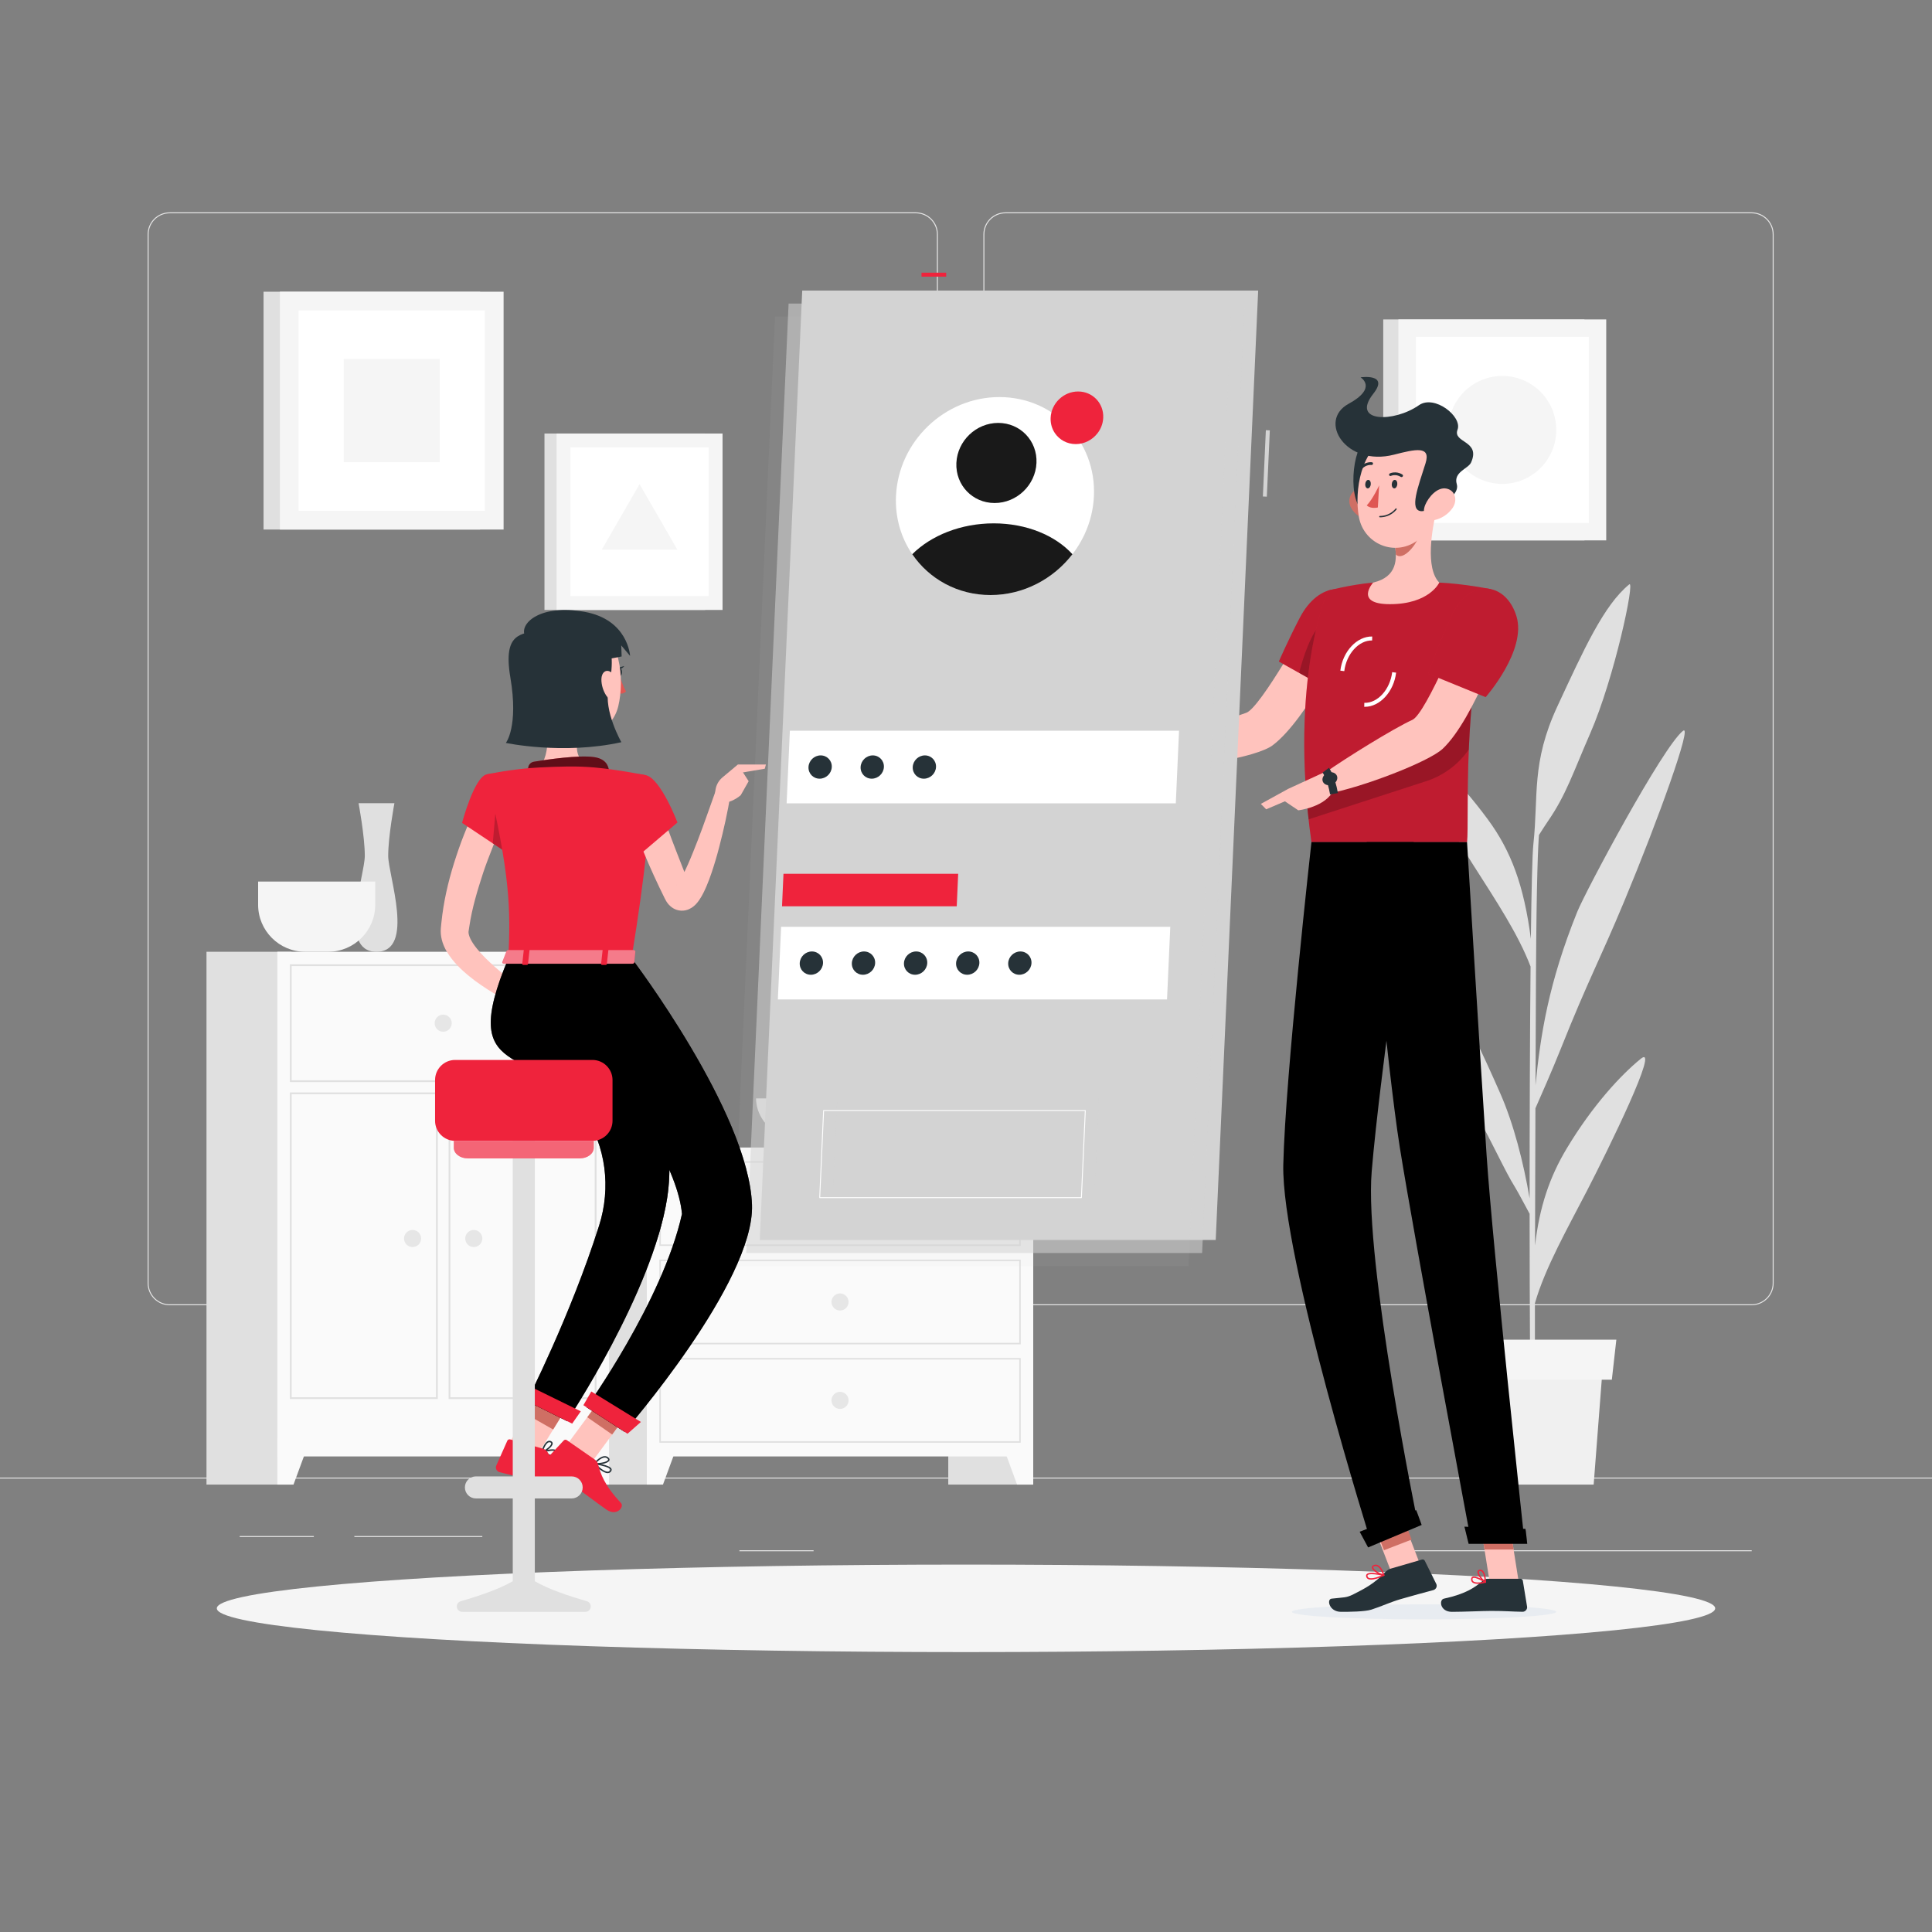 <?xml version="1.0" encoding="utf-8"?>
<!-- Generator: Adobe Illustrator 27.5.0, SVG Export Plug-In . SVG Version: 6.00 Build 0)  -->
<svg version="1.1" xmlns="http://www.w3.org/2000/svg" xmlns:xlink="http://www.w3.org/1999/xlink" x="0px" y="0px"
	 viewBox="0 0 500 500" style="enable-background:new 0 0 500 500;" xml:space="preserve">
<rect x="0" y="0" width="500" height="500" fill="#808080" stroke="none"/>
<g id="Background_complete">
	<g>
		<g>
			<rect y="382.398" style="fill:#E6E6E6;" width="500" height="0.25"/>
			<rect x="91.704" y="397.528" style="fill:#E6E6E6;" width="33.122" height="0.25"/>
			<rect x="62.029" y="397.528" style="fill:#E6E6E6;" width="19.193" height="0.25"/>
			<rect x="191.362" y="401.208" style="fill:#E6E6E6;" width="19.192" height="0.25"/>
			<rect x="267.423" y="406.791" style="fill:#E6E6E6;" width="43.193" height="0.25"/>
			<rect x="252.187" y="406.791" style="fill:#E6E6E6;" width="6.333" height="0.25"/>
			<rect x="359.667" y="401.208" style="fill:#E6E6E6;" width="93.676" height="0.25"/>
			<g>
				<path style="fill:#E6E6E6;" d="M237.014,337.8H43.915c-3.147,0-5.708-2.561-5.708-5.708V60.66c0-3.147,2.561-5.708,5.708-5.708
					h193.099c3.146,0,5.707,2.561,5.707,5.708v271.432C242.721,335.239,240.16,337.8,237.014,337.8z M43.915,55.203
					c-3.01,0-5.458,2.448-5.458,5.458v271.432c0,3.01,2.448,5.458,5.458,5.458h193.099c3.009,0,5.457-2.448,5.457-5.458V60.66
					c0-3.009-2.448-5.458-5.457-5.458H43.915z"/>
				<path style="fill:#E6E6E6;" d="M453.31,337.8H260.212c-3.146,0-5.707-2.561-5.707-5.708V60.66c0-3.147,2.561-5.708,5.707-5.708
					H453.31c3.148,0,5.708,2.561,5.708,5.708v271.432C459.019,335.239,456.458,337.8,453.31,337.8z M260.212,55.203
					c-3.009,0-5.457,2.448-5.457,5.458v271.432c0,3.01,2.448,5.458,5.457,5.458H453.31c3.01,0,5.458-2.448,5.458-5.458V60.66
					c0-3.009-2.448-5.458-5.458-5.458H260.212z"/>
			</g>
		</g>
		<g>
			<rect x="245.41" y="296.977" style="fill:#E0E0E0;" width="21.989" height="87.234"/>
			<polygon style="fill:#FAFAFA;" points="263.223,384.212 267.399,384.212 267.399,372.332 258.844,372.332 			"/>
			<rect x="149.055" y="296.977" style="fill:#E0E0E0;" width="21.989" height="87.234"/>
			<rect x="167.399" y="296.977" style="fill:#FAFAFA;" width="100.001" height="79.945"/>
			<path style="fill:#E0E0E0;" d="M263.773,300.907v21.151h-92.748v-21.151H263.773 M264.159,300.521h-93.521v21.924h93.521V300.521
				L264.159,300.521z"/>
			<polygon style="fill:#FAFAFA;" points="171.575,384.212 167.399,384.212 167.399,372.332 175.954,372.332 			"/>
			<path style="fill:#E6E6E6;" d="M215.187,311.482c0,1.221,0.99,2.212,2.212,2.212c1.221,0,2.212-0.99,2.212-2.212
				c0-1.221-0.99-2.212-2.212-2.212C216.178,309.271,215.187,310.261,215.187,311.482z"/>
			<path style="fill:#E0E0E0;" d="M263.773,326.374v21.151h-92.748v-21.151H263.773 M264.159,325.988h-93.521v21.924h93.521V325.988
				L264.159,325.988z"/>
			<path style="fill:#E6E6E6;" d="M215.187,336.949c0,1.221,0.99,2.212,2.212,2.212c1.221,0,2.212-0.99,2.212-2.212
				s-0.99-2.212-2.212-2.212C216.178,334.738,215.187,335.728,215.187,336.949z"/>
			<path style="fill:#E0E0E0;" d="M263.773,351.841v21.151h-92.748v-21.151H263.773 M264.159,351.455h-93.521v21.924h93.521V351.455
				L264.159,351.455z"/>
			<path style="fill:#E6E6E6;" d="M215.187,362.417c0,1.221,0.99,2.212,2.212,2.212c1.221,0,2.212-0.99,2.212-2.212
				s-0.99-2.212-2.212-2.212C216.178,360.205,215.187,361.195,215.187,362.417z"/>
		</g>
		<g>
			<rect x="135.621" y="246.316" style="fill:#E0E0E0;" width="21.989" height="137.896"/>
			<polygon style="fill:#FAFAFA;" points="153.434,384.212 157.61,384.212 157.61,372.332 149.055,372.332 			"/>
			<rect x="53.438" y="246.316" style="fill:#E0E0E0;" width="21.989" height="137.896"/>
			<rect x="71.783" y="246.316" style="fill:#FAFAFA;" width="85.827" height="130.606"/>
			<path style="fill:#E0E0E0;" d="M153.915,250.014v29.57H75.478v-29.57H153.915 M154.37,249.559H75.023v30.481h79.347V249.559
				L154.37,249.559z"/>
			<path style="fill:#E0E0E0;" d="M153.915,283.178v78.436h-37.361v-78.436H153.915 M154.37,282.723h-38.272v79.348h38.272V282.723
				L154.37,282.723z"/>
			<path style="fill:#E0E0E0;" d="M112.839,283.178v78.436H75.478v-78.436H112.839 M113.295,282.723H75.023v79.348h38.272V282.723
				L113.295,282.723z"/>
			<polygon style="fill:#FAFAFA;" points="75.959,384.212 71.783,384.212 71.783,372.332 80.338,372.332 			"/>
			<path style="fill:#E6E6E6;" d="M112.485,264.799c0,1.222,0.99,2.212,2.212,2.212c1.221,0,2.212-0.99,2.212-2.212
				c0-1.221-0.99-2.212-2.212-2.212C113.475,262.588,112.485,263.578,112.485,264.799z"/>
			<path style="fill:#E6E6E6;" d="M120.403,320.526c0,1.221,0.99,2.212,2.212,2.212c1.222,0,2.212-0.99,2.212-2.212
				c0-1.221-0.99-2.212-2.212-2.212C121.393,318.314,120.403,319.304,120.403,320.526z"/>
			<path style="fill:#E6E6E6;" d="M104.566,320.526c0,1.221,0.99,2.212,2.212,2.212c1.221,0,2.212-0.99,2.212-2.212
				c0-1.221-0.99-2.212-2.212-2.212C105.557,318.314,104.566,319.304,104.566,320.526z"/>
		</g>
		<path style="fill:#E0E0E0;" d="M102.075,207.869h-9.276c0,0,1.61,8.575,1.61,13.621c0,5.046-7.056,24.826,3.028,24.826
			c10.083,0,3.028-19.781,3.028-24.826C100.464,216.443,102.075,207.869,102.075,207.869z"/>
		<path style="fill:#F5F5F5;" d="M66.803,228.148v6.027c0,6.677,5.463,12.14,12.141,12.14h6.027c6.677,0,12.14-5.463,12.14-12.14
			v-6.027H66.803z"/>
		<path style="fill:#E0E0E0;" d="M195.667,284.265c0,6.992,7.831,12.713,17.402,12.713h8.639c9.572,0,17.403-5.721,17.403-12.713
			H195.667z"/>
		<g>
			<path style="fill:#E0E0E0;" d="M424.606,274.03c-5.24,4.277-12.472,12.109-19.099,23.128c-4.414,7.338-7.074,15.027-8.242,25.185
				c0.025-11.499,0.061-23.854,0.101-35.514c1.331-3.001,4.371-9.916,6.552-15.38c7.277-18.231,9.987-22.714,16.532-38.439
				c8.729-20.974,17.674-45.861,15.113-43.872c-5.219,4.052-25.22,41.504-27.382,46.865c-7.436,18.44-9.507,31.881-10.794,44.852
				c0.04-10.952,0.083-21.008,0.125-28.767c0.134-25.308,0.565-33.476,0.775-35.995c0.809-1.28,1.765-2.772,2.321-3.576
				c4.698-6.793,6.51-12.58,10.937-22.712c6.273-14.357,11.675-39.847,10.096-38.561c-6.576,5.353-11.763,16.862-18.579,31.527
				c-6.815,14.665-4.867,23.098-6.219,35.623c-0.284,2.458-0.501,11.733-0.658,24.588c-1.768-13.695-5.084-22.72-11.134-30.921
				c-7.442-10.087-14.641-16.901-19.923-20.46c-5.282-3.558,9.121,21.22,16.009,32.035c6.134,9.631,11.784,18.13,14.97,26.5
				c-0.169,17.422-0.247,39.484-0.247,60.02c-1.58-9.346-4.16-19.409-7.602-27.202c-4.136-9.363-10.499-23.724-15.564-28.595
				c-1.217-1.17,5.296,26.76,9.475,34.187c4.18,7.427,7.248,14.426,9.879,18.636c0.614,0.982,2.65,4.77,3.813,6.948
				c0.011,25.07,0.139,47.192,0.357,54.722h1.083c-0.074-1.943-0.086-14.696-0.063-31.575c2.608-9.165,8.573-19.623,13.495-29.164
				C416.106,297.697,429.847,269.752,424.606,274.03z"/>
			<g>
				<polygon style="fill:#F0F0F0;" points="412.44,384.212 381.097,384.212 378.731,353.488 414.806,353.488 				"/>
				<polygon style="fill:#F5F5F5;" points="417.142,357.068 376.395,357.068 375.228,346.702 418.309,346.702 				"/>
			</g>
		</g>
		<g>
			<rect x="68.208" y="75.497" style="fill:#E0E0E0;" width="56.052" height="61.549"/>
			<rect x="72.433" y="75.497" style="fill:#F5F5F5;" width="57.898" height="61.549"/>
			
				<rect x="75.457" y="82.174" transform="matrix(-1.836970e-16 1 -1 -1.836970e-16 207.654 4.89)" style="fill:#FFFFFF;" width="51.848" height="48.197"/>
			
				<rect x="88.025" y="93.856" transform="matrix(-1.836970e-16 1 -1 -1.836970e-16 207.654 4.89)" style="fill:#F5F5F5;" width="26.714" height="24.832"/>
		</g>
		<g>
			<g>
				<rect x="357.981" y="82.672" style="fill:#E0E0E0;" width="52.07" height="57.177"/>
				<rect x="361.906" y="82.672" style="fill:#F5F5F5;" width="53.785" height="57.177"/>
				
					<rect x="364.716" y="88.874" transform="matrix(-1.836970e-16 1 -1 -1.836970e-16 500.059 -277.538)" style="fill:#FFFFFF;" width="48.165" height="44.773"/>
			</g>
			<circle style="fill:#F5F5F5;" cx="388.798" cy="111.261" r="13.968"/>
		</g>
		<g>
			<g>
				<rect x="140.909" y="112.197" style="fill:#E0E0E0;" width="41.58" height="45.658"/>
				<rect x="144.044" y="112.197" style="fill:#F5F5F5;" width="42.95" height="45.658"/>
				
					<rect x="146.288" y="117.149" transform="matrix(-1.836970e-16 1 -1 -1.836970e-16 300.545 -30.492)" style="fill:#FFFFFF;" width="38.462" height="35.753"/>
				<polygon style="fill:#F5F5F5;" points="165.519,125.303 155.741,142.24 175.297,142.24 				"/>
			</g>
		</g>
	</g>
</g>
<g id="Background_simple" style="display:none;">
	<g style="display:inline;">
		<path style="fill:#F5F5F5;" d="M134.459,237.745c58.535,60.355,135.467,102.202,206.777,34.624
			c36.76-34.836,85.341-128.934,37.404-171.992c-66.066-59.342-103.98,37.755-153.374,50.911
			c-33.858,9.018-62.321-42.96-102.854-8.254C90.369,170.469,110.124,212.654,134.459,237.745z"/>
	</g>
</g>
<g id="Shadow">
	<ellipse style="fill:#F5F5F5;" cx="250" cy="416.238" rx="193.889" ry="11.323"/>
</g>
<g id="Character_2">
	<g>
		<path style="fill:rgb(255, 195, 189);" d="M349.246,163.432l-9.919-4.022c0,0-13.09,23.873-16.839,25.078
			c-5.102,1.64-15.653,6.199-21.923,7.053c-0.845,0.988-2.239,4.104-2.106,5.24c8.412,2.805,26.892-0.92,30.848-3.857
			C338.325,186.225,349.246,163.432,349.246,163.432z"/>
		<g>
			<path style="fill:#ef233c;" d="M352.3,158.015c1.845,6.839-8.174,20.576-8.174,20.576l-13.162-7.383
				c0,0,2.454-5.647,5.458-11.398C341.273,150.523,350.193,150.21,352.3,158.015z"/>
			<path style="opacity:0.2;" d="M352.3,158.015c1.845,6.839-8.174,20.576-8.174,20.576l-13.162-7.383c0,0,2.454-5.647,5.458-11.398
				C341.273,150.523,350.193,150.21,352.3,158.015z"/>
		</g>
		<path style="opacity:0.2;" d="M336.212,174.148l5.169,2.898l0.904-15.866C339.285,163.492,337.157,170.449,336.212,174.148z"/>
		<g>
			<path style="fill:#ef233c;" d="M343.662,152.863c0,0-10.219,22.736-4.261,65.077c12.134,0,34.366,0,40.27,0
				c0.64-6.182-1.476-36.338,6.194-65.465c0,0-6.822-1.385-13.381-1.702c-5.131-0.248-12.571-0.412-17.119,0.001
				C349.369,151.318,343.662,152.863,343.662,152.863z"/>
			<path style="opacity:0.2;" d="M343.662,152.863c0,0-10.219,22.736-4.261,65.077c12.134,0,34.366,0,40.27,0
				c0.64-6.182-1.476-36.338,6.194-65.465c0,0-6.822-1.385-13.381-1.702c-5.131-0.248-12.571-0.412-17.119,0.001
				C349.369,151.318,343.662,152.863,343.662,152.863z"/>
		</g>
		<path style="fill:#E8ECF1;" d="M334.323,417.142c-0.063,1.074,15.205,1.944,34.102,1.944s34.267-0.87,34.33-1.944
			c0.063-1.074-15.205-1.944-34.102-1.944C349.756,415.197,334.386,416.068,334.323,417.142z"/>
		
			<rect x="357.82" y="390.959" transform="matrix(0.933 -0.359 0.359 0.933 -119.457 156.751)" style="fill:rgb(255, 195, 189);" width="7.68" height="17.093"/>
		<polygon style="fill:rgb(255, 195, 189);" points="393.051,409.454 385.522,409.454 382.76,392.018 390.289,392.018 		"/>
		<path style="fill:#263238;" d="M385.038,408.582l8.459,0c0.308,0,0.562,0.214,0.611,0.514l1.095,6.692
			c0.114,0.694-0.47,1.351-1.181,1.339c-2.95-0.051-4.375-0.224-8.094-0.224c-2.288,0-7.017,0.238-10.178,0.238
			c-3.091,0-3.39-3.125-2.079-3.408c5.875-1.269,8.163-3.019,10.118-4.688C384.141,408.744,384.588,408.582,385.038,408.582z"/>
		<path style="fill:#263238;" d="M359.972,405.946l8.021-2.332c0.3-0.087,0.609,0.042,0.742,0.311l2.972,5.996
			c0.308,0.621-0.056,1.401-0.752,1.591c-2.905,0.793-4.858,1.289-8.495,2.346c-2.513,0.73-5.069,1.92-7.552,2.712
			c-1.719,0.548-5.756,0.57-7.847,0.57c-3.091,0-3.78-3.259-2.455-3.408c3.353-0.376,3.803-0.202,5.654-1.13
			c3.06-1.535,5.427-2.806,8.076-5.581C358.798,406.539,359.339,406.13,359.972,405.946z"/>
		<path style="fill:rgb(255, 195, 189);" d="M301.833,191.469l-8.285-3.486l-3.411,9.178c0,0,4.781,0.867,10.241,0L301.833,191.469z"/>
		<polygon style="fill:rgb(255, 195, 189);" points="287.391,187.758 287.172,193.865 290.137,197.161 293.548,187.983 		"/>
		<g>
			
				<rect x="356.33" y="391.241" transform="matrix(0.933 -0.36 0.36 0.933 -118.305 156.232)" style="fill:#CF6F64;" width="7.683" height="8.811"/>
			<polygon style="fill:#CF6F64;" points="390.291,392.023 382.759,392.023 384.187,401.01 391.719,401.01 			"/>
		</g>
		<path style="opacity:0.2;" d="M338.123,206.487c0.144,1.809,0.319,3.658,0.534,5.559l29.945-9.721
			c4.676-1.398,8.745-4.337,11.52-8.354c0.113-2.672,0.267-5.477,0.493-8.406c0.103-1.428,0.226-2.888,0.36-4.367
			c0.144-1.541,0.308-3.114,0.493-4.696L338.123,206.487z"/>
		<path style="fill:#FFFFFF;" d="M347.9,173.688l-1.02-0.121c0.594-4.99,4.319-8.934,8.254-8.84l-0.03,1.028
			C351.707,165.656,348.434,169.213,347.9,173.688z"/>
		<path style="fill:#FFFFFF;" d="M353.228,182.922c-0.056,0-0.112-0.001-0.169-0.002l0.03-1.028c3.439,0.126,6.67-3.459,7.204-7.934
			l1.02,0.122C360.727,178.999,357.12,182.922,353.228,182.922z"/>
		<path style="fill:rgb(255, 195, 189);" d="M371.918,131.497c-1.403,5.508-3.072,15.6,0.566,19.275c0,0-2.541,5.587-12.776,5.587
			c-9.353,0-4.343-5.587-4.343-5.587c6.228-1.467,6.337-6.024,5.518-10.304L371.918,131.497z"/>
		<path style="fill:#CF6F64;" d="M367.419,135.158l-6.531,5.307c0.197,1.013,0.337,2.04,0.35,3.038
			c1.909,1.901,5.741-2.915,6.134-5.372C367.567,136.907,367.585,135.729,367.419,135.158z"/>
		<path style="fill:#CF6F64;" d="M349.664,131.429c0.957,1.714,2.646,2.781,4.242,3.136c2.401,0.535,3.608-1.674,2.946-3.897
			c-0.596-2.001-2.563-4.69-4.976-4.229C349.499,126.894,348.569,129.469,349.664,131.429z"/>
		<path style="fill:#263238;" d="M353.626,113.8c-3.74,1.714-5.058,16.571-0.356,18.768
			C357.972,134.764,360.71,110.555,353.626,113.8z"/>
		<path style="fill:rgb(255, 195, 189);" d="M373.059,123.208c-0.895,7.458-1.042,11.847-5.033,15.675c-6.004,5.758-15.01,2.343-16.353-5.102
			c-1.209-6.701,0.458-17.772,7.933-20.74C366.97,110.117,373.954,115.75,373.059,123.208z"/>
		<path style="fill:#263238;" d="M360.774,117.665c5.532-1.415,9.604-2.379,8.151,2.239c-1.936,6.152-4.258,12.112-1.143,12.39
			c1.894,0.169,10.295-3.396,9.228-7c-0.929-3.14,2.976-3.987,3.696-5.588c2.593-5.766-4.816-5.017-3.498-8.506
			c1.284-3.397-5.969-9.138-9.988-6.333c-6.505,4.541-17.685,4.476-11.807-2.972c4.209-5.334-3.301-4.239-3.301-4.239
			s4.536,2.691-3.099,6.851C340.919,108.915,348.328,120.849,360.774,117.665z"/>
		<path style="fill:rgb(255, 195, 189);" d="M375.946,131.429c-1.159,1.714-2.972,2.781-4.61,3.136c-2.464,0.535-3.411-1.674-2.489-3.897
			c0.831-2.001,3.113-4.69,5.472-4.229C376.642,126.894,377.27,129.469,375.946,131.429z"/>
		<path style="fill:#000;" d="M339.401,217.94c0,0-6.759,60.497-7.287,83.457c-0.548,23.882,22.908,98.394,22.908,98.394
			l12.011-5.044c0,0-13.985-68.073-12.042-91.528c2.118-25.569,10.881-85.28,10.881-85.28H339.401z"/>
		<path style="opacity:0.2;" d="M356.199,234.551c-5.385,11.18-1.757,33.284,1.161,46.387c1.11-9.249,2.425-19.288,3.679-28.578
			C360.916,238.076,359.806,227.05,356.199,234.551z"/>
		<path style="fill:#000;" d="M366.49,390.826c0.056-0.023,1.424,3.828,1.424,3.828l-13.844,5.813l-2.181-4.055L366.49,390.826z"
			/>
		<path style="fill:#000;" d="M353.686,217.94c0,0,5.171,57.538,8.598,79.094c3.753,23.605,18.495,102.236,18.495,102.236h13.79
			c0,0-8.263-76.725-9.824-100.096c-1.694-25.366-5.075-81.234-5.075-81.234H353.686z"/>
		<path style="fill:#000;" d="M394.78,395.677c0.059,0,0.461,3.854,0.461,3.854h-15.157l-1.082-4.424L394.78,395.677z"/>
		<path style="opacity:0.2;" d="M389.497,391.122c-0.065,0-0.12-0.049-0.127-0.114c-0.075-0.698-7.526-69.967-8.928-90.965
			c-1.521-22.787-4.58-73.312-4.611-73.82c-0.004-0.071,0.05-0.132,0.12-0.136c0.003,0,0.006,0,0.008,0
			c0.067,0,0.125,0.053,0.129,0.121c0.03,0.507,3.089,51.032,4.611,73.817c1.401,20.994,8.851,90.258,8.926,90.955
			c0.008,0.071-0.043,0.134-0.113,0.141C389.506,391.122,389.501,391.122,389.497,391.122z"/>
		<path style="fill:#263238;" d="M361.624,125.293c-0.036,0.607-0.386,1.1-0.783,1.1c-0.397,0-0.69-0.492-0.654-1.1
			c0.035-0.607,0.386-1.1,0.783-1.1C361.367,124.193,361.66,124.686,361.624,125.293z"/>
		<path style="fill:#263238;" d="M354.76,125.293c-0.036,0.607-0.386,1.1-0.783,1.1s-0.69-0.492-0.654-1.1
			c0.036-0.607,0.386-1.1,0.783-1.1C354.503,124.193,354.796,124.686,354.76,125.293z"/>
		<path style="fill:#DF5753;" d="M356.924,125.595c0,0-1.586,3.504-3.206,5.194c1.016,1.003,2.869,0.544,2.869,0.544
			L356.924,125.595z"/>
		<path style="fill:#263238;" d="M357.099,133.881c-0.098,0-0.174-0.08-0.168-0.178c0.006-0.098,0.091-0.178,0.189-0.178
			c2.666,0,4.019-1.862,4.033-1.881c0.06-0.082,0.172-0.106,0.25-0.052c0.079,0.054,0.096,0.164,0.037,0.247
			C361.38,131.921,359.956,133.881,357.099,133.881z"/>
		<path style="fill:#263238;" d="M362.845,123.446c-0.103,0.04-0.219,0.034-0.315-0.027c-1.312-0.826-2.535-0.272-2.547-0.265
			c-0.168,0.086-0.391,0.011-0.466-0.167c-0.075-0.178,0.013-0.391,0.195-0.476c0.065-0.031,1.596-0.726,3.224,0.299
			c0.163,0.103,0.203,0.322,0.091,0.49C362.981,123.368,362.916,123.418,362.845,123.446z"/>
		<path style="fill:#263238;" d="M352.106,121.451c-0.049-0.014-0.097-0.039-0.136-0.077c-0.14-0.13-0.14-0.355,0-0.503
			c1.396-1.475,3.014-1.25,3.082-1.24c0.19,0.021,0.317,0.21,0.276,0.405c-0.041,0.194-0.229,0.328-0.421,0.3l0,0
			c-0.054-0.008-1.317-0.169-2.432,1.008C352.376,121.45,352.231,121.487,352.106,121.451z"/>
		<path style="fill:rgb(255, 195, 189);" d="M389.73,162.317l-10.403-2.769c0,0-10.2,25.108-13.803,26.747
			c-4.903,2.231-17.317,9.947-22.593,13.668c-0.293,1.244-0.063,4.56,0.601,5.463c8.971-1.63,26.23-8.265,29.829-11.638
			C381.567,186.099,389.73,162.317,389.73,162.317z"/>
		<path style="fill:#ef233c;" d="M382.471,409.897c-0.573,0-1.103-0.098-1.427-0.383c-0.257-0.227-0.362-0.545-0.313-0.943
			c0.036-0.297,0.201-0.438,0.335-0.504c0.849-0.426,3.198,1.064,3.463,1.236c0.058,0.039,0.086,0.11,0.071,0.181
			c-0.016,0.07-0.072,0.127-0.143,0.143C383.926,409.753,383.167,409.897,382.471,409.897z M381.444,408.339
			c-0.093,0-0.172,0.014-0.234,0.045c-0.049,0.025-0.108,0.071-0.124,0.209c-0.035,0.284,0.031,0.496,0.204,0.648
			c0.391,0.347,1.371,0.393,2.665,0.135C383.133,408.884,382.021,408.339,381.444,408.339z"/>
		<path style="fill:#ef233c;" d="M384.415,409.632c-0.029,0-0.058-0.007-0.084-0.021c-0.755-0.424-2.164-2.073-1.955-2.913
			c0.037-0.152,0.165-0.415,0.595-0.467c0.281-0.035,0.53,0.043,0.746,0.228c0.833,0.715,0.885,2.888,0.887,2.98
			c0.002,0.065-0.033,0.128-0.09,0.163C384.483,409.622,384.449,409.632,384.415,409.632z M383.075,406.58
			c-0.026,0-0.053,0.003-0.081,0.006c-0.233,0.028-0.26,0.135-0.271,0.18c-0.124,0.496,0.763,1.743,1.503,2.331
			c-0.051-0.635-0.217-1.902-0.75-2.36C383.353,406.631,383.222,406.58,383.075,406.58z"/>
		<path style="fill:#ef233c;" d="M355.917,408.653c-0.736,0.178-1.438,0.231-1.886-0.012c-0.285-0.154-0.449-0.412-0.487-0.763
			c-0.023-0.21,0.048-0.393,0.203-0.53c0.806-0.717,4.068,0.054,4.438,0.144c0.072,0.018,0.123,0.08,0.126,0.156
			c0.003,0.076-0.041,0.147-0.112,0.18C357.594,408.102,356.734,408.455,355.917,408.653z M354.291,407.465
			c-0.137,0.033-0.245,0.08-0.316,0.143c-0.063,0.056-0.086,0.12-0.076,0.212c0.026,0.238,0.13,0.404,0.316,0.506
			c0.531,0.289,1.764,0.06,3.351-0.604C356.451,407.488,354.993,407.294,354.291,407.465z"/>
		<path style="fill:#ef233c;" d="M358.166,407.838c-0.025,0.006-0.05,0.006-0.075,0.003c-0.969-0.18-3.039-1.33-3.058-2.191
			c-0.005-0.201,0.09-0.477,0.564-0.641c0.344-0.129,0.698-0.103,1.03,0.06c1.087,0.536,1.655,2.456,1.679,2.537
			c0.017,0.06,0.001,0.126-0.043,0.175C358.236,407.81,358.202,407.829,358.166,407.838z M355.801,405.312
			c-0.034,0.008-0.069,0.02-0.105,0.031c-0.31,0.109-0.307,0.236-0.307,0.278c0.012,0.516,1.449,1.466,2.464,1.786
			c-0.202-0.552-0.688-1.666-1.4-2.017C356.239,405.284,356.024,405.258,355.801,405.312z"/>
		<path style="fill:rgb(255, 195, 189);" d="M343.778,199.372l-10.428,4.8l-1.21,2.942l3.854,2.593c0,0,7.192-0.783,9.241-5.404
			L343.778,199.372z"/>
		<path style="fill:#263238;" d="M344.222,205.596c-0.652-3.874-1.926-5.641-1.938-5.658l1.644-1.233
			c0.064,0.085,1.575,2.125,2.321,6.55L344.222,205.596z"/>
		<path style="fill:#263238;" d="M345.998,200.791c0.338,0.837-0.205,1.845-1.214,2.253c-1.009,0.408-2.1,0.06-2.438-0.777
			c-0.338-0.837,0.205-1.845,1.214-2.253C344.568,199.607,345.66,199.954,345.998,200.791z"/>
		<polygon style="fill:rgb(255, 195, 189);" points="326.304,208.048 327.689,209.451 337.046,205.449 333.35,204.173 		"/>
		<path style="opacity:0.2;" d="M366.49,390.826c0.056-0.023,1.424,3.828,1.424,3.828l-13.844,5.813l-2.181-4.055L366.49,390.826z"
			/>
		<path style="opacity:0.2;" d="M394.78,395.677c0.059,0,0.461,3.854,0.461,3.854h-15.157l-1.082-4.424L394.78,395.677z"/>
		<g>
			<path style="fill:#ef233c;" d="M392.441,159.439c2.751,8.867-7.96,20.98-7.96,20.98l-14.848-6.06c0,0,2.092-6.442,6.073-15.073
				C380.232,149.477,389.664,150.49,392.441,159.439z"/>
			<path style="opacity:0.2;" d="M392.441,159.439c2.751,8.867-7.96,20.98-7.96,20.98l-14.848-6.06c0,0,2.092-6.442,6.073-15.073
				C380.232,149.477,389.664,150.49,392.441,159.439z"/>
		</g>
	</g>
</g>
<g id="Screen">
	<g>
		<rect x="238.487" y="70.57" style="fill:#ef233c;" width="6.387" height="1.028"/>
		
		


<rect x="319.139" y="119.423" transform="matrix(0.045 -0.999 0.999 0.045 193.165 441.935)" style="fill:#d3d3d3;" width="17.176" height="1.027"/>
<polygon style="fill:#d3d3d3;" points="325.613,75.194 207.614,75.194 196.629,320.913 314.628,320.913"/>
<polygon style="opacity:0.56;fill:#d3d3d3;" points="322.09,78.566 204.091,78.566 193.107,324.285 311.106,324.285"/>
<polygon style="opacity:0.07;fill:#d3d3d3;" points="318.567,81.938 200.569,81.938 189.584,327.657 307.583,327.657"/>
<polygon style="fill:#FFFFFF;" points="305.136,189.106 204.419,189.106 203.578,207.912 304.296,207.912"/>
<polygon style="fill:#d3d3d3;" points="259.815,175.39 205.032,175.39 204.656,183.804 259.438,183.804"/>
<polygon style="fill:#FFFFFF;" points="302.868,239.849 202.15,239.849 201.309,258.655 302.027,258.655"/>
<polygon style="opacity:0.47;fill:#d3d3d3;" points="284.398,284.036 216.669,284.036 215.662,306.575 283.39,306.575"/>
<path style="fill:#FFFFFF;" d="M279.868,310.066h-67.728c-0.032,0-0.063-0.014-0.086-0.037c-0.022-0.023-0.034-0.055-0.032-0.087
	l1.008-22.539c0.002-0.064,0.055-0.114,0.118-0.114h67.728c0.032,0,0.063,0.014,0.086,0.037c0.022,0.023,0.034,0.055,0.032,0.087
	l-1.008,22.539C279.984,310.016,279.931,310.066,279.868,310.066z M212.264,309.828h67.49l0.996-22.301h-67.49L212.264,309.828z"/>



		<polygon style="fill:#ef233c;" points="247.978,226.134 202.763,226.134 202.387,234.548 247.601,234.548 		"/>
		<path style="fill:#FFFFFF;" d="M283.106,128.379c-0.252,5.631-2.293,10.831-5.565,15.055c-4.941,6.402-12.68,10.564-21.199,10.564
			c-8.519,0-15.876-4.162-20.244-10.564c-2.894-4.224-4.47-9.423-4.218-15.055c0.633-14.15,12.613-25.618,26.753-25.618
			C272.783,102.76,283.738,114.229,283.106,128.379z"/>
		<path style="fill:#ef233c;" d="M285.515,108.123c-0.067,1.496-0.609,2.878-1.479,4c-1.313,1.701-3.369,2.807-5.633,2.807
			s-4.218-1.106-5.379-2.807c-0.769-1.122-1.188-2.504-1.121-4c0.168-3.76,3.352-6.807,7.109-6.807
			C282.772,101.316,285.683,104.363,285.515,108.123z"/>
		<path style="fill:#263238;" d="M215.265,198.509c-0.074,1.664-1.484,3.013-3.148,3.013c-1.664,0-2.953-1.349-2.879-3.013
			c0.074-1.664,1.484-3.013,3.148-3.013C214.051,195.495,215.34,196.845,215.265,198.509z"/>
		<path style="fill:#263238;" d="M228.752,198.509c-0.074,1.664-1.484,3.013-3.148,3.013c-1.664,0-2.953-1.349-2.879-3.013
			c0.074-1.664,1.484-3.013,3.148-3.013S228.827,196.845,228.752,198.509z"/>
		<path style="fill:#263238;" d="M242.24,198.509c-0.074,1.664-1.484,3.013-3.148,3.013c-1.664,0-2.953-1.349-2.879-3.013
			c0.074-1.664,1.484-3.013,3.148-3.013C241.025,195.495,242.314,196.845,242.24,198.509z"/>
		<path style="fill:#263238;" d="M212.997,249.252c-0.074,1.664-1.484,3.013-3.148,3.013c-1.664,0-2.953-1.349-2.879-3.013
			c0.074-1.664,1.484-3.014,3.148-3.014C211.782,246.239,213.071,247.588,212.997,249.252z"/>
		<path style="fill:#263238;" d="M226.484,249.252c-0.074,1.664-1.484,3.013-3.148,3.013c-1.664,0-2.953-1.349-2.879-3.013
			c0.074-1.664,1.484-3.014,3.148-3.014C225.27,246.239,226.558,247.588,226.484,249.252z"/>
		<path style="fill:#263238;" d="M239.971,249.252c-0.074,1.664-1.484,3.013-3.148,3.013c-1.664,0-2.953-1.349-2.879-3.013
			c0.074-1.664,1.484-3.014,3.148-3.014S240.046,247.588,239.971,249.252z"/>
		<path style="fill:#263238;" d="M253.459,249.252c-0.074,1.664-1.484,3.013-3.148,3.013c-1.664,0-2.953-1.349-2.879-3.013
			c0.074-1.664,1.484-3.014,3.148-3.014C252.244,246.239,253.533,247.588,253.459,249.252z"/>
		<path style="fill:#263238;" d="M266.946,249.252c-0.074,1.664-1.484,3.013-3.148,3.013c-1.664,0-2.953-1.349-2.879-3.013
			c0.074-1.664,1.484-3.014,3.148-3.014C265.731,246.239,267.02,247.588,266.946,249.252z"/>
		<g>
			<path style="fill:#000;" d="M268.236,119.816c-0.256,5.722-5.102,10.361-10.825,10.361c-5.722,0-10.154-4.639-9.898-10.361
				c0.256-5.723,5.102-10.361,10.825-10.361C264.06,109.455,268.492,114.094,268.236,119.816z"/>
			<path style="fill:#000;" d="M277.541,143.433c-4.941,6.402-12.68,10.564-21.199,10.564c-8.519,0-15.876-4.162-20.244-10.564
				c4.861-4.84,12.555-7.984,21.074-7.984C265.7,135.449,273.113,138.593,277.541,143.433z"/>
			<path style="opacity:0.1;fill:#FFFFFF;" d="M268.236,119.816c-0.256,5.722-5.102,10.361-10.825,10.361
				c-5.722,0-10.154-4.639-9.898-10.361c0.256-5.723,5.102-10.361,10.825-10.361C264.06,109.455,268.492,114.094,268.236,119.816z"
				/>
			<path style="opacity:0.1;fill:#FFFFFF;" d="M277.541,143.433c-4.941,6.402-12.68,10.564-21.199,10.564
				c-8.519,0-15.876-4.162-20.244-10.564c4.861-4.84,12.555-7.984,21.074-7.984C265.7,135.449,273.113,138.593,277.541,143.433z"/>
		</g>
	</g>
</g>
<g id="Character_1">
	<g>
		<g>
			<path style="fill:rgb(255, 195, 189);" d="M130.407,212.443c-0.947,2.077-1.944,4.362-2.819,6.591c-0.882,2.25-1.762,4.502-2.529,6.786
				c-1.49,4.568-2.887,9.178-3.575,13.801l-0.228,1.472c-0.018,0.177-0.005,0.429,0.073,0.745c0.146,0.635,0.542,1.485,1.099,2.319
				c1.126,1.687,2.722,3.395,4.443,4.981c1.717,1.611,3.582,3.152,5.52,4.615c1.919,1.476,3.943,2.921,5.923,4.275l-1.864,3.509
				c-4.758-2.08-9.189-4.567-13.481-7.688c-2.11-1.608-4.194-3.339-6.04-5.679c-0.91-1.18-1.805-2.513-2.391-4.273
				c-0.284-0.878-0.482-1.871-0.483-2.945c0.007-0.247,0.02-0.594,0.037-0.76l0.049-0.497l0.1-0.994
				c0.544-5.301,1.718-10.396,3.265-15.338c0.78-2.468,1.612-4.911,2.562-7.308c0.97-2.413,1.927-4.729,3.14-7.158L130.407,212.443z
				"/>
			<path style="fill:rgb(255, 195, 189);" d="M136.914,257.432l7.066-3.585l-1.825,7.766c0,0-4.852,1.355-7.109-0.999L136.914,257.432z"/>
			<polygon style="fill:rgb(255, 195, 189);" points="150.451,255.122 148.571,261.542 142.154,261.614 143.98,253.847 			"/>
			<path style="fill:#DF5753;" d="M160.432,175.001c0,0,0.613,2.254,1.585,3.953c-0.835,0.78-1.585,0.509-1.585,0.509V175.001z"/>
			<ellipse style="fill:#263238;" cx="160.223" cy="173.914" rx="0.749" ry="1.146"/>
			<path style="fill:#263238;" d="M160.04,172.803l1.52-0.438C161.56,172.365,160.78,173.553,160.04,172.803z"/>
			<path style="fill:rgb(255, 195, 189);" d="M140.897,182.336c0.913,4.655,1.824,13.185-1.434,16.291c0,0,1.273,4.722,9.923,4.722
				c9.512,0,4.546-4.722,4.546-4.722c-5.191-1.24-5.057-5.091-4.153-8.708L140.897,182.336z"/>
			<path style="fill:rgb(255, 195, 189);" d="M138.373,171.742c0.477,7.772,0.513,11.071,4.439,15.06c5.904,6,15.345,3.714,17.2-4.043
				c1.669-6.983,0.608-18.519-6.999-21.612C145.517,158.1,137.895,163.97,138.373,171.742z"/>
			<path style="fill:#263238;" d="M139.139,162.948c-3.897,1.421-9.096,0.364-7.056,12.393c2.16,12.737-1.165,16.927-1.165,16.927
				s14.792,3.151,29.892-0.188c0,0-4.61-8.062-3.316-13.945c1.65-7.503,0.342-10.276,0.342-10.276S144.619,160.95,139.139,162.948z"
				/>
			<path style="fill:rgb(255, 195, 189);" d="M155.64,175.792c-0.016,1.54,0.524,3.091,1.224,4.168c1.053,1.621,2.303,0.961,2.616-0.722
				c0.282-1.514,0.073-4.182-1.276-5.217C156.876,173.003,155.659,174.032,155.64,175.792z"/>
			<path style="fill:#263238;" d="M135.754,164.309c-1.125-3.145,4.219-7.982,15.517-5.97c11.298,2.012,11.794,11.408,11.794,11.408
				l-2.286-2.713l0.103,2.857l-11.611,2.231L135.754,164.309z"/>
			<g>
				<path style="fill:#ef233c;" d="M136.712,199.156L136.712,199.156c-0.156-0.961,0.49-1.866,1.45-2.024
					c3.518-0.581,11.514-1.757,15.539-1.2c2.99,0.414,3.781,2.16,3.907,3.588c0.094,1.059-0.782,1.952-1.844,1.904l-17.389-0.786
					C137.54,200.6,136.845,199.982,136.712,199.156z"/>
				<path style="opacity:0.6;" d="M136.712,199.156L136.712,199.156c-0.156-0.961,0.49-1.866,1.45-2.024
					c3.518-0.581,11.514-1.757,15.539-1.2c2.99,0.414,3.781,2.16,3.907,3.588c0.094,1.059-0.782,1.952-1.844,1.904l-17.389-0.786
					C137.54,200.6,136.845,199.982,136.712,199.156z"/>
			</g>
			<polygon style="fill:rgb(255, 195, 189);" points="146.76,373.862 153.205,378.336 163.997,363.71 157.552,359.236 			"/>
			<polygon style="fill:rgb(255, 195, 189);" points="131.715,373.566 138.533,377.449 148.084,361.98 141.267,358.098 			"/>
			<g>
				<polygon style="fill:#CF6F64;" points="163.992,363.713 158.431,371.253 151.984,366.777 157.545,359.237 				"/>
				<polygon style="fill:#CF6F64;" points="141.263,358.101 148.083,361.985 143.156,369.957 136.336,366.073 				"/>
			</g>
			<g>
				<path style="fill:#000;" d="M152.198,247.988c0,0,25.18,31.735,20.456,62.082c-3.816,24.512-25.913,57.703-25.913,57.703
					l-10.39-5.164c0,0,11.289-22.058,18.702-45.441c3.109-9.806,1.784-20.609-4.028-29.097c-12.755-18.63-33.19-7.545-19.444-40.082
					H152.198z"/>
				<path style="opacity:0.6;" d="M152.198,247.988c0,0,25.18,31.735,20.456,62.082c-3.816,24.512-25.913,57.703-25.913,57.703
					l-10.39-5.164c0,0,11.289-22.058,18.702-45.441c3.109-9.806,1.784-20.609-4.028-29.097c-12.755-18.63-33.19-7.545-19.444-40.082
					H152.198z"/>
			</g>
			<path style="opacity:0.4;" d="M164.549,268.38l-3.658-3.638c0,0.288,7.091,44.054,9.084,56.354
				c1.202-3.771,2.127-7.491,2.682-11.026C174.969,295.211,170.108,280.013,164.549,268.38z"/>
			<g>
				<path style="fill:#000;" d="M163.444,247.988c0,0,30.319,39.88,31.172,63.795c0.715,20.038-33.025,58.745-33.025,58.745
					l-9.795-6.337c0,0,19.729-27.517,24.696-50.011c-1.894-22.265-42.542-66.193-42.542-66.193H163.444z"/>
				<path style="opacity:0.6;" d="M163.444,247.988c0,0,30.319,39.88,31.172,63.795c0.715,20.038-33.025,58.745-33.025,58.745
					l-9.795-6.337c0,0,19.729-27.517,24.696-50.011c-1.894-22.265-42.542-66.193-42.542-66.193H163.444z"/>
			</g>
			<path style="fill:#ef233c;" d="M125.933,200.41c-3.247,0.766-6.35,12.553-6.35,12.553l12.663,8.453c0,0,4.22-9.316,2.747-13.397
				C133.458,203.769,130.033,199.443,125.933,200.41z"/>
			<path style="opacity:0.2;" d="M128.411,207.994l-0.885,10.269l4.714,3.155c0,0,2.209-4.881,2.867-9.135L128.411,207.994z"/>
			<path style="fill:#ef233c;" d="M167.193,200.637c0,0,3.737,1.316-3.749,47.351c-12.644,0-25.711,0-31.863,0
				c0.535-12.968,0.55-20.965-5.648-47.578c0,0,6.676-1.452,13.53-1.783c5.362-0.258,9.755-0.43,14.469,0.001
				C160.146,199.195,167.193,200.637,167.193,200.637z"/>
			<path style="fill:rgb(255, 195, 189);" d="M170.429,207.947c0.722,1.995,1.486,4.153,2.281,6.225c0.763,2.103,1.555,4.202,2.372,6.292
				l2.452,6.281l0.62,1.57l0.311,0.785l0.156,0.392c0.027,0.07,0.022,0.064,0.012,0.057c-0.043-0.019-0.08-0.217-0.7-0.624
				c-0.304-0.189-0.814-0.371-1.306-0.381c-0.495-0.018-0.887,0.103-1.112,0.201c-0.451,0.215-0.458,0.308-0.448,0.293
				c0.029-0.015,0.122-0.104,0.224-0.227c0.437-0.525,0.965-1.43,1.428-2.33c0.473-0.917,0.92-1.897,1.365-2.891
				c0.885-1.993,1.69-4.073,2.509-6.156c0.81-2.089,1.573-4.209,2.329-6.335l2.276-6.382l3.853,0.971
				c-0.762,4.565-1.748,9.036-2.923,13.523c-0.574,2.248-1.238,4.477-1.997,6.727c-0.378,1.127-0.801,2.251-1.287,3.397
				c-0.505,1.155-1.006,2.294-1.9,3.617c-0.235,0.335-0.501,0.689-0.872,1.079c-0.392,0.384-0.845,0.848-1.822,1.287
				c-0.486,0.209-1.162,0.394-1.942,0.363c-0.777-0.022-1.565-0.298-2.11-0.636c-1.108-0.708-1.491-1.382-1.819-1.888
				c-0.152-0.254-0.282-0.516-0.372-0.705l-0.19-0.388l-0.38-0.776l-0.756-1.553c-0.988-2.081-1.956-4.173-2.873-6.288
				c-0.908-2.12-1.793-4.252-2.651-6.4c-0.821-2.181-1.633-4.294-2.356-6.614L170.429,207.947z"/>
			<path style="fill:#ef233c;" d="M167.193,200.637c3.83,0.912,8.133,12.228,8.133,12.228l-11.382,9.699
				c0,0-7.377-12.339-5.884-16.413C159.614,201.908,162.19,199.445,167.193,200.637z"/>
			<path style="fill:rgb(255, 195, 189);" d="M186.976,201.189l3.995-3.341l2.779,4.329l-2.047,3.615c0,0-3.26,2.984-6.146,1.466l0,0
				C184.625,205.145,185.204,202.671,186.976,201.189z"/>
			<polygon style="fill:rgb(255, 195, 189);" points="198.222,197.858 197.923,198.947 191.594,200.01 190.97,197.848 			"/>
			<polygon style="fill:#ef233c;" points="162.402,371.053 150.983,363.667 153.028,360.111 165.861,368 			"/>
			<path style="fill:#263238;" d="M142.983,376.926c-0.908,0-2.103-0.576-2.827-0.978c-0.065-0.036-0.102-0.107-0.094-0.182
				c0.007-0.073,0.058-0.135,0.128-0.159c0.308-0.097,3.017-0.927,3.784-0.283c0.121,0.102,0.256,0.29,0.213,0.603
				c-0.056,0.415-0.246,0.708-0.564,0.866C143.439,376.885,143.221,376.926,142.983,376.926z M140.734,375.835
				c1.242,0.632,2.242,0.865,2.723,0.626c0.205-0.102,0.323-0.293,0.363-0.584c0.021-0.157-0.034-0.226-0.085-0.268
				C143.332,375.27,141.83,375.534,140.734,375.835z"/>
			<path style="fill:#263238;" d="M140.247,375.97c-0.05,0-0.098-0.02-0.133-0.056c-0.046-0.048-0.063-0.116-0.045-0.18
				c0.026-0.092,0.65-2.264,1.677-2.759c0.274-0.131,0.552-0.138,0.824-0.025c0.432,0.182,0.475,0.498,0.46,0.669
				c-0.07,0.899-1.903,2.141-2.739,2.345C140.277,375.968,140.262,375.97,140.247,375.97z M142.185,373.243
				c-0.092,0-0.185,0.023-0.279,0.068c-0.612,0.295-1.126,1.467-1.372,2.18c0.88-0.37,2.081-1.352,2.124-1.9
				c0.007-0.089-0.013-0.205-0.234-0.297C142.345,373.26,142.265,373.243,142.185,373.243z"/>
			<path style="fill:#263238;" d="M157.268,381.247c-1.126,0-2.696-1.447-3.555-2.336c-0.055-0.057-0.068-0.142-0.033-0.213
				c0.036-0.07,0.126-0.11,0.19-0.101c0.396,0.051,3.874,0.521,4.365,1.503c0.094,0.19,0.086,0.392-0.023,0.585
				c-0.184,0.324-0.451,0.51-0.792,0.553C157.371,381.244,157.32,381.247,157.268,381.247z M154.371,379.045
				c1.264,1.228,2.368,1.908,3.003,1.823c0.222-0.028,0.39-0.147,0.515-0.367c0.048-0.084,0.052-0.158,0.013-0.235
				C157.635,379.732,155.778,379.271,154.371,379.045z"/>
			<path style="fill:#263238;" d="M154.481,379.014c-0.257,0-0.487-0.016-0.668-0.05c-0.064-0.012-0.118-0.057-0.141-0.118
				c-0.022-0.062-0.011-0.132,0.031-0.183c0.057-0.069,1.41-1.7,2.688-1.812c0.4-0.031,0.739,0.075,1.029,0.323
				c0.393,0.337,0.366,0.637,0.274,0.829C157.377,378.669,155.649,379.014,154.481,379.014z M154.223,378.639
				c1.117,0.062,2.903-0.309,3.136-0.796c0.02-0.041,0.079-0.165-0.18-0.386c-0.216-0.185-0.466-0.262-0.755-0.236
				C155.585,377.295,154.648,378.185,154.223,378.639z"/>
			<path style="fill:#ef233c;" d="M140.521,374.918l-8.482-2.398c-0.309-0.087-0.62,0.056-0.748,0.345l-2.863,6.437
				c-0.297,0.668,0.115,1.496,0.831,1.685c2.971,0.785,4.445,1.014,8.175,2.069c2.295,0.649,5.58,1.835,8.749,2.73
				c3.099,0.876,4.223-2.19,2.984-2.847c-5.557-2.945-5.995-4.964-7.515-7.201C141.378,375.335,140.973,375.046,140.521,374.918z"/>
			<path style="fill:#ef233c;" d="M153.944,377.743l-7.24-5.027c-0.264-0.183-0.604-0.148-0.82,0.083l-4.802,5.156
				c-0.498,0.535-0.377,1.452,0.238,1.863c2.554,1.709,3.874,2.405,7.058,4.616c1.959,1.36,5.869,4.376,8.574,6.254
				c2.646,1.837,4.706-0.697,3.748-1.721c-4.296-4.592-5.244-7.47-5.953-10.081C154.618,378.416,154.329,378.01,153.944,377.743z"/>
			<polygon style="fill:#ef233c;" points="148.075,368.436 135.018,361.947 136.37,358.414 150.306,365.245 			"/>
			<g>
				<path style="fill:#ef233c;" d="M131.104,246.118l-1.105,2.852c-0.112,0.221,0.15,0.447,0.519,0.447h33.083
					c0.287,0,0.525-0.141,0.543-0.321l0.287-2.852c0.02-0.198-0.229-0.365-0.543-0.365h-32.266
					C131.386,245.879,131.176,245.976,131.104,246.118z"/>
				<path style="opacity:0.4;fill:#FFFFFF;" d="M131.104,246.118l-1.105,2.852c-0.112,0.221,0.15,0.447,0.519,0.447h33.083
					c0.287,0,0.525-0.141,0.543-0.321l0.287-2.852c0.02-0.198-0.229-0.365-0.543-0.365h-32.266
					C131.386,245.879,131.176,245.976,131.104,246.118z"/>
			</g>
			<g>
				<path style="fill:#ef233c;" d="M136.307,249.726h-0.864c-0.172,0-0.303-0.089-0.291-0.197l0.405-3.705
					c0.012-0.108,0.162-0.197,0.335-0.197h0.864c0.172,0,0.303,0.089,0.291,0.197l-0.405,3.705
					C136.63,249.638,136.479,249.726,136.307,249.726z"/>
				<path style="fill:#ef233c;" d="M156.714,249.726h-0.864c-0.172,0-0.303-0.089-0.291-0.197l0.405-3.705
					c0.012-0.108,0.162-0.197,0.335-0.197h0.864c0.172,0,0.303,0.089,0.291,0.197l-0.405,3.705
					C157.037,249.638,156.886,249.726,156.714,249.726z"/>
			</g>
		</g>
		<g>
			<g>
				<ellipse style="fill:#F5F5F5;" cx="135.546" cy="417.143" rx="26.791" ry="1.944"/>
				<path style="fill:#E0E0E0;" d="M151.873,414.4c-4.74-1.376-9.957-3.149-13.185-5.034c-0.09-0.052-0.185-0.09-0.276-0.138
					v-21.429h9.534c1.577,0,2.855-1.278,2.855-2.855c0-1.576-1.278-2.854-2.855-2.854h-9.534v-97.823h-5.709v97.823h-9.534
					c-1.576,0-2.854,1.278-2.854,2.854c0,1.577,1.278,2.855,2.854,2.855h9.534v21.428c-0.091,0.048-0.186,0.085-0.276,0.138
					c-3.228,1.885-8.445,3.658-13.185,5.034c-1.555,0.451-1.227,2.742,0.392,2.742h15.923h15.923
					C153.1,417.142,153.428,414.851,151.873,414.4z"/>
			</g>
			<g>
				<path style="fill:#ef233c;" d="M153.34,295.247h-35.565c-2.849,0-5.18-2.331-5.18-5.18v-10.573c0-2.849,2.331-5.18,5.18-5.18
					h35.565c2.849,0,5.18,2.331,5.18,5.18v10.573C158.52,292.916,156.189,295.247,153.34,295.247z"/>
				<g>
					<path style="fill:#ef233c;" d="M117.448,295.247v1.82c0,1.5,1.633,2.728,3.628,2.728h28.963c1.995,0,3.628-1.227,3.628-2.728
						v-1.82H117.448z"/>
					<path style="opacity:0.3;fill:#FFFFFF;" d="M117.448,295.247v1.82c0,1.5,1.633,2.728,3.628,2.728h28.963
						c1.995,0,3.628-1.227,3.628-2.728v-1.82H117.448z"/>
				</g>
			</g>
		</g>
	</g>
</g>
</svg>
